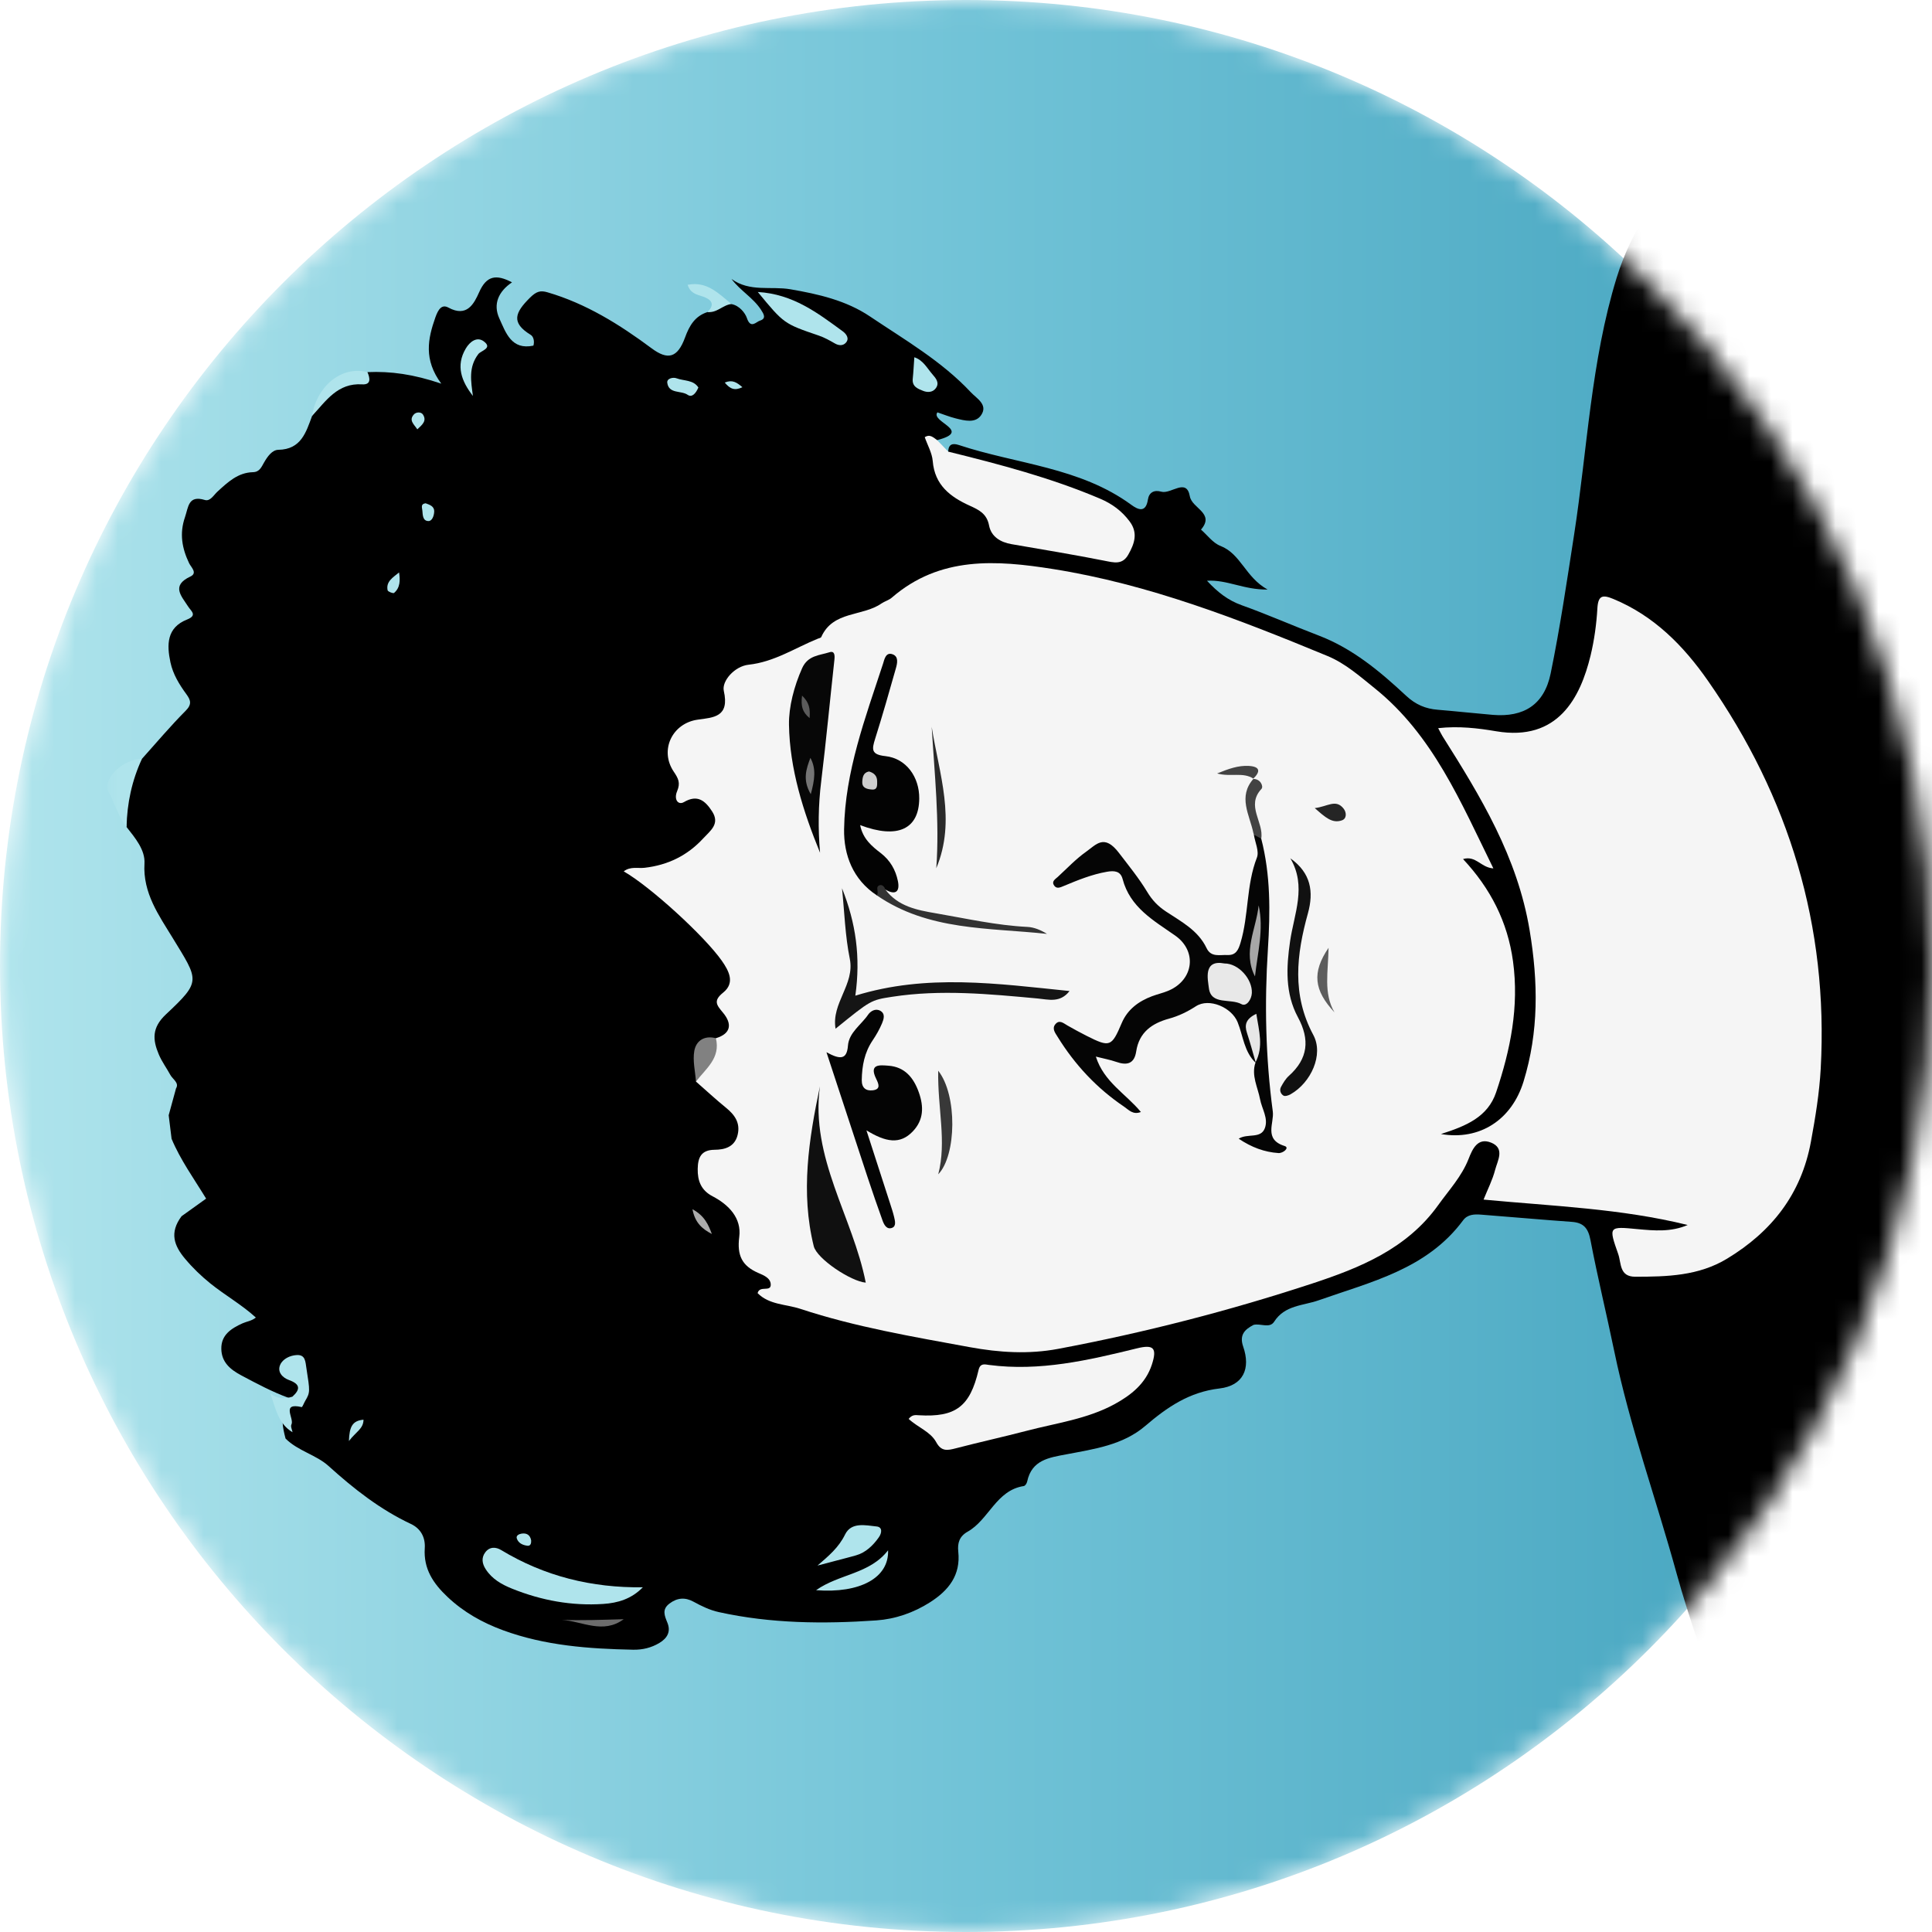 <svg width="90" height="90" viewBox="0 0 90 90" fill="none" xmlns="http://www.w3.org/2000/svg">
<g clip-path="url(#clip0_394_11262)">
<mask id="mask0_394_11262" style="mask-type:luminance" maskUnits="userSpaceOnUse" x="0" y="0" width="90" height="90">
<path d="M45 0C20.147 0 0 20.147 0 45C0 69.853 20.147 90 45 90C69.853 90 90 69.853 90 45C90 20.147 69.853 0 45 0Z" fill="white"/>
</mask>
<g mask="url(#mask0_394_11262)">
<path d="M90 45C90 20.147 69.853 0 45 0C20.147 0 0 20.147 0 45C0 69.853 20.147 90 45 90C69.853 90 90 69.853 90 45Z" fill="url(#paint0_linear_394_11262)"/>
<mask id="mask1_394_11262" style="mask-type:luminance" maskUnits="userSpaceOnUse" x="5" y="0" width="123" height="95">
<path d="M5 0L5 95L128 95V0L5 0Z" fill="white"/>
</mask>
<g mask="url(#mask1_394_11262)">
<path d="M110.928 0.059C107.677 0.531 104.386 0.614 101.127 1.008C96.32 1.588 91.468 1.588 86.659 2.139C85.207 2.307 83.728 2.409 82.427 3.167C80.805 4.114 79.542 5.445 78.53 7.035C77.324 8.93 75.988 10.725 75.31 12.937C74.11 16.844 73.947 20.911 73.328 24.905C72.993 27.068 72.675 29.236 72.235 31.376C71.936 32.827 70.985 33.422 69.538 33.301C68.683 33.228 67.831 33.134 66.976 33.063C66.406 33.019 65.942 32.82 65.507 32.415C64.288 31.28 63.016 30.211 61.431 29.606C60.227 29.147 59.046 28.623 57.833 28.19C57.203 27.963 56.725 27.59 56.226 27.053C57.162 26.995 57.932 27.477 59.05 27.464C58.006 26.884 57.813 25.805 56.85 25.429C56.504 25.296 56.246 24.931 55.947 24.671C56.609 23.902 55.529 23.69 55.427 23.12C55.273 22.238 54.546 23.036 54.095 22.904C53.763 22.808 53.525 22.942 53.475 23.267C53.378 23.91 53.013 23.746 52.701 23.517C50.303 21.76 47.357 21.623 44.668 20.731C44.393 20.64 44.178 20.677 44.174 21.039C44.062 21.604 44.493 21.61 44.839 21.695C46.301 22.055 47.761 22.425 49.177 22.944C50.039 23.261 50.932 23.532 51.702 24.053C52.098 24.322 52.399 24.723 52.167 25.24C51.958 25.701 51.505 25.634 51.112 25.565C50.054 25.381 49.009 25.126 47.945 24.972C47.249 24.872 46.651 24.658 46.358 23.904C46.196 23.49 45.765 23.319 45.374 23.114C44.334 22.57 43.733 21.704 43.656 20.502C45.328 20.073 43.328 19.651 43.669 19.209C43.945 19.302 44.227 19.417 44.519 19.49C44.939 19.594 45.45 19.735 45.715 19.324C46.026 18.84 45.492 18.559 45.223 18.271C43.864 16.82 42.152 15.834 40.526 14.741C39.418 13.996 38.128 13.701 36.821 13.476C35.914 13.32 34.928 13.615 34.076 12.995C34.485 13.543 35.088 13.87 35.451 14.431C35.575 14.622 35.715 14.841 35.398 14.938C35.224 14.992 34.968 15.338 34.793 14.816C34.714 14.581 34.447 14.236 34.078 14.167C33.562 13.853 33.367 14.526 32.957 14.537C32.377 14.726 32.118 15.157 31.912 15.722C31.56 16.681 31.108 16.787 30.349 16.222C28.861 15.115 27.3 14.141 25.505 13.617C25.178 13.522 24.99 13.567 24.681 13.875C24.002 14.552 23.785 15.027 24.721 15.598C24.858 15.681 24.906 15.908 24.848 16.101C23.82 16.319 23.562 15.492 23.261 14.834C22.955 14.165 23.226 13.573 23.851 13.153C23.116 12.766 22.664 12.837 22.321 13.612C22.083 14.147 21.752 14.799 20.889 14.329C20.583 14.162 20.417 14.405 20.284 14.778C19.929 15.783 19.728 16.751 20.557 17.872C19.254 17.431 18.198 17.288 17.117 17.335C17.025 17.413 16.941 17.552 16.832 17.548C15.551 17.506 15.051 18.446 14.539 19.375C14.255 20.14 14.028 20.935 12.968 20.954C12.675 20.959 12.459 21.27 12.301 21.544C12.179 21.753 12.094 21.99 11.783 21.996C11.082 22.013 10.609 22.464 10.131 22.901C9.954 23.062 9.794 23.367 9.543 23.291C8.765 23.055 8.78 23.618 8.616 24.095C8.354 24.855 8.478 25.543 8.81 26.237C8.898 26.423 9.219 26.693 8.867 26.858C7.96 27.283 8.452 27.765 8.762 28.251C8.898 28.467 9.211 28.662 8.716 28.859C7.761 29.236 7.764 30.035 7.941 30.86C8.059 31.408 8.351 31.887 8.681 32.337C8.883 32.614 8.95 32.809 8.646 33.113C7.936 33.825 7.287 34.599 6.614 35.348C5.928 35.711 5.676 36.297 5.705 37.059C5.726 37.557 5.798 38.042 5.897 38.527C6.297 39.036 6.769 39.592 6.73 40.229C6.649 41.6 7.405 42.646 8.028 43.667C9.265 45.696 9.396 45.689 7.726 47.257C7.068 47.876 7.11 48.435 7.394 49.111C7.534 49.449 7.759 49.75 7.936 50.075C8.046 50.278 8.362 50.443 8.199 50.705L7.858 51.952L7.993 53.05C8.406 54.038 9.034 54.904 9.602 55.836L8.458 56.656C7.882 57.425 8.113 58.032 8.618 58.634C8.975 59.062 9.368 59.439 9.799 59.788C10.483 60.34 11.259 60.773 11.919 61.376C11.716 61.54 11.495 61.557 11.302 61.644C10.773 61.882 10.297 62.184 10.31 62.837C10.321 63.452 10.717 63.795 11.254 64.078C11.967 64.457 12.677 64.836 13.434 65.114C13.481 65.131 13.527 65.148 13.573 65.165C13.739 65.15 13.875 65.116 13.976 65.064C13.965 65.073 13.954 65.081 13.943 65.09C13.363 65.517 13.143 65.798 13.169 66.305C13.18 66.5 13.226 66.729 13.302 67.013C13.879 67.593 14.729 67.769 15.309 68.295C16.483 69.356 17.704 70.316 19.14 70.991C19.602 71.208 19.822 71.62 19.787 72.126C19.724 73.084 20.183 73.764 20.841 74.385C21.595 75.1 22.471 75.589 23.429 75.942C25.389 76.663 27.433 76.808 29.492 76.85C29.93 76.858 30.341 76.761 30.721 76.532C31.088 76.311 31.256 76.005 31.092 75.598C30.959 75.266 30.823 74.974 31.188 74.699C31.549 74.426 31.916 74.4 32.305 74.613C32.684 74.821 33.073 75.009 33.495 75.1C35.914 75.633 38.366 75.654 40.819 75.485C41.706 75.423 42.557 75.13 43.328 74.638C44.192 74.086 44.758 73.378 44.64 72.28C44.598 71.877 44.692 71.568 45.077 71.351C46.065 70.796 46.404 69.423 47.691 69.226C47.765 69.213 47.833 69.097 47.851 69.01C48.065 68.009 48.869 67.901 49.673 67.749C50.967 67.502 52.307 67.32 53.355 66.422C54.373 65.551 55.4 64.845 56.81 64.68C57.916 64.549 58.27 63.756 57.912 62.729C57.724 62.184 57.984 61.932 58.395 61.718C58.714 61.635 59.144 61.898 59.354 61.571C59.851 60.795 60.697 60.828 61.418 60.576C63.872 59.71 66.471 59.123 68.157 56.847C68.366 56.563 68.692 56.559 69 56.583C70.408 56.691 71.813 56.819 73.221 56.919C73.772 56.958 73.986 57.218 74.091 57.77C74.421 59.5 74.84 61.213 75.197 62.939C75.925 66.457 77.151 69.833 78.1 73.287C78.672 75.37 79.428 77.398 80.071 79.46C81.223 83.154 83.892 85.357 87.264 86.803C92.974 89.251 98.873 91.141 104.853 92.807C107.942 93.669 111.183 93.416 114.241 94.375C116.073 94.951 117.955 95.139 119.87 94.897C120.127 94.864 120.63 94.86 120.552 94.685C120.221 93.929 121.004 93.203 120.386 92.447C121.087 92.521 121.609 92.671 122.082 92.959C122.713 93.344 123.43 93.35 124.125 93.435C124.372 93.465 124.705 93.415 124.779 93.207C124.844 93.028 124.709 92.709 124.563 92.54C124.224 92.146 123.826 91.806 123.45 91.443C123.234 91.198 122.927 91.159 122.639 91.066C122.576 91.046 122.512 91.025 122.449 91.005C122.845 91.105 123.249 91.187 123.66 91.239C124.375 91.282 124.901 91.96 125.64 91.878C126.127 91.824 126.906 92.272 127.03 91.685C127.148 91.128 126.444 90.691 125.898 90.39C125.054 89.922 124.09 89.825 123.201 89.504C122.35 89.197 121.365 89.207 120.691 88.465C120.657 88.384 120.379 88.313 120.68 88.216C122.571 88.712 124.458 89.227 126.626 89.331C126.04 88.451 125.293 88.266 124.702 87.865C124.493 87.724 124.088 87.689 124.259 87.302C124.418 86.948 124.698 87.044 125.032 87.152C125.813 87.406 126.61 87.728 127.669 87.397C126.517 86.604 125.516 85.915 124.516 85.225C125.336 85.441 126.128 85.66 127.12 85.404C126.191 84.657 125.378 84.003 124.453 83.258C125.288 83.401 125.975 83.821 126.949 83.535C126.095 82.855 125.533 82.113 124.93 81.407C124.875 81.279 124.783 81.203 124.681 81.151C124.879 81.171 125.107 81.088 125.293 81.225C126.136 81.673 126.993 82.028 128.001 81.772C127.139 80.007 126.101 78.546 124.042 78.266C124.012 78.262 123.983 78.251 123.951 78.247C123.269 78.149 123.03 77.701 122.954 77.002C124.197 77.209 125.338 77.71 126.613 77.326C126.25 76.817 125.81 76.601 125.439 76.297C125.159 76.068 124.711 76.068 124.584 75.529C124.374 74.632 123.992 76.074 123.651 75.531C123.583 75.423 123.387 75.384 123.242 75.342C122.316 75.072 122.346 73.985 121.398 73.43C122.182 73.389 122.683 73.413 123.174 73.556C123.798 73.738 124.44 73.727 125.08 73.779C125.714 73.829 125.693 73.268 125.939 72.995C126.226 72.674 125.752 72.425 125.577 72.274C125.236 71.984 124.783 71.832 124.377 71.617C124.195 71.518 123.845 71.561 123.992 71.171C124.018 71.002 123.953 70.935 123.784 70.983C123.334 71.098 122.921 71.097 122.466 70.887C121.492 70.439 120.488 70.062 119.483 69.688C118.81 69.438 118.305 68.988 117.609 68.299C121.102 69.436 124.383 70.307 127.839 71.202C127.225 70.184 126.41 69.868 125.511 69.686C125.299 69.148 124.775 69.07 124.328 68.882C124.099 68.707 123.852 68.588 123.598 68.499C123.885 68.561 124.182 68.557 124.49 68.347C124.506 68.308 124.523 68.269 124.539 68.228C124.311 67.479 123.668 67.175 123.07 66.803C122.23 66.281 121.26 66.028 120.248 65.54C121.159 65.35 121.944 65.646 122.801 65.192C120.925 64.444 119.009 64.117 117.459 62.952C118.608 63.071 119.704 63.32 120.783 63.634C122.7 64.193 122.792 64.215 124.045 63.791C122.98 63.147 121.749 63.033 120.683 62.447C122.447 62.302 124.06 63.676 125.931 62.905C124.812 61.826 123.069 62.041 121.988 60.756C123.12 61.014 124.106 61.525 125.201 61.389C125.434 61.361 125.784 61.456 125.846 61.185C125.928 60.826 125.537 60.774 125.297 60.693C124.256 60.334 123.209 59.985 122.152 59.667C121.728 59.539 121.789 59.271 121.817 58.95C121.852 58.556 122.108 58.61 122.346 58.653C122.676 58.71 122.98 58.714 123.279 58.458C122.825 58.019 122.263 57.911 121.795 57.633C121.671 57.499 121.518 57.425 121.419 57.386C121.504 57.412 121.642 57.443 121.789 57.393C122.809 57.572 123.771 58.242 124.869 57.824C124.855 57.445 124.403 57.471 124.375 57.15C124.726 57.033 125.03 57.185 125.343 57.289C125.585 57.369 125.898 57.416 126.033 57.213C126.208 56.955 125.902 56.775 125.732 56.622C125.12 56.081 124.777 55.266 123.942 54.913C124.538 54.954 125.072 55.273 125.633 54.961C125.548 54.553 125.201 54.244 124.995 54.092C124.311 53.585 124.09 52.535 123.085 52.433C122.798 52.197 122.075 52.698 122.139 51.866C121.986 50.794 122.711 49.601 121.516 48.684C121.813 48.593 121.94 48.576 122.044 48.518C122.263 48.396 122.687 48.483 122.654 48.099C122.63 47.809 122.281 47.727 122.058 47.569C121.795 47.385 121.367 47.545 121.209 47.155C121.598 46.896 122.121 46.935 122.44 46.612C119.806 45.808 117.113 45.672 114.222 45.503C114.847 45.167 115.308 45.219 115.758 45.198C117.38 45.122 119.006 45.08 120.624 44.962C122.003 44.862 122.051 44.734 121.813 43.398C121.728 42.915 121.376 42.742 121.03 42.577C120.433 42.295 120.009 41.892 119.837 41.23C120.514 41.102 121.387 41.355 121.728 40.758C122.036 40.221 121.146 39.911 120.888 39.46C121.065 39.212 121.26 39.296 121.43 39.303C122.289 39.341 123.148 39.4 123.998 39.231C124.551 39.121 124.733 38.939 124.6 38.218C124.366 36.933 123.456 36.173 122.799 35.207C122.37 34.574 121.815 34.287 121.048 34.206C118.941 33.983 116.814 33.751 115.373 31.802C116.055 32.011 116.731 32.288 117.422 32.244C118.458 32.179 119.452 32.104 120.477 32.476C120.794 32.591 121.787 32.597 121.52 31.579C121.457 31.339 121.544 31.265 121.782 31.229C122.344 31.144 122.036 30.915 121.835 30.737C121.623 30.548 121.393 30.38 121.161 30.195C121.411 29.986 121.693 30.288 121.878 30.042C121.797 29.726 121.478 29.676 121.282 29.492C121.203 29.416 121.078 29.306 121.091 29.234C121.122 29.048 121.605 29.405 121.45 28.994C121.376 28.801 121.043 28.725 120.884 28.545C120.549 28.16 120.132 27.857 120.563 27.177C120.963 26.544 120.582 26.057 119.83 25.832C118.895 25.55 117.97 25.334 116.982 25.466C116.475 25.533 116.276 25.219 116.315 24.72C116.361 24.144 116.694 24.099 117.135 24.235C117.395 24.315 117.645 24.448 117.911 24.484C118.069 24.506 118.32 24.463 118.377 24.262C118.442 24.032 118.202 23.934 118.047 23.896C117.693 23.809 117.323 23.793 116.96 23.729C116.401 23.635 115.795 23.729 115.304 23.332C115.179 22.932 114.884 22.652 114.504 22.604C113.607 22.485 112.825 22.05 111.973 21.749C112.477 21.717 112.912 21.522 113.317 21.249C114.165 21.234 115.013 21.221 115.861 21.201C116.029 21.195 116.34 21.284 116.322 21.067C116.244 20.094 116.849 20.432 117.365 20.4C117.846 20.37 118.315 20.125 118.788 19.975C118.593 19.664 118.694 19.204 118.298 18.996C118.086 18.86 118.049 18.62 117.953 18.416C117.474 18.048 116.987 18.683 116.508 18.403C115.732 17.522 115.732 17.522 116.661 17.166C116.762 17.125 117.028 17.194 116.827 16.943C116.674 16.748 116.197 16.876 116.272 16.469C116.372 15.928 116.001 15.893 115.679 15.876C115.081 15.845 114.525 15.724 113.887 15.302C115.074 15.492 116.103 15.393 117.127 15.17C118.263 14.925 118.35 14.741 118.156 13.612C118.047 12.969 117.393 13.348 117.181 12.895C117.564 12.727 117.959 12.588 118.322 12.391C118.892 12.083 118.947 11.536 118.414 11.17C117.957 10.855 117.435 10.635 116.93 10.368C117.155 10.132 117.625 10.134 117.505 9.573C117.415 9.153 117.015 8.999 116.858 8.629C117.249 8.547 117.553 8.452 117.905 8.465C118.875 8.499 119.037 8.124 118.624 7.226C118.405 6.747 117.903 6.726 117.496 6.386C118.073 6.297 118.527 6.234 118.98 6.158C119.38 6.091 119.986 6.216 120.023 5.668C120.062 5.09 119.542 4.887 119.002 4.857C118.945 4.854 118.892 4.744 118.844 4.692C118.96 4.454 119.188 4.555 119.334 4.464C119.527 4.341 119.874 4.419 119.902 4.09C119.929 3.771 119.704 3.639 119.433 3.498C118.851 3.189 118.329 2.812 117.594 2.931C117.299 2.977 116.895 2.827 116.648 2.628C115.828 1.965 114.962 1.491 113.872 1.582C113.531 1.61 113.387 1.341 113.437 1.118C113.647 0.161 113.044 0.155 112.385 0.053C111.887 -0.025 111.408 -0.012 110.928 0.059ZM14.115 64.377C14.222 64.514 14.242 64.654 14.196 64.784C14.214 64.672 14.188 64.538 14.115 64.377ZM120.851 90.518C120.313 90.355 119.776 90.189 119.245 90.005C119.784 90.16 120.316 90.342 120.851 90.518ZM123.172 68.382C122.967 68.336 122.763 68.3 122.563 68.267C122.763 68.261 122.965 68.319 123.172 68.382Z" fill="black"/>
<path d="M44.173 21.039C46.575 21.632 48.964 22.259 51.252 23.233C51.806 23.469 52.258 23.802 52.619 24.285C53.027 24.825 52.848 25.327 52.562 25.834C52.286 26.326 51.891 26.207 51.445 26.12C50.009 25.836 48.564 25.598 47.121 25.349C46.603 25.26 46.175 25 46.075 24.482C45.968 23.922 45.598 23.75 45.167 23.554C44.269 23.146 43.541 22.598 43.45 21.477C43.419 21.1 43.207 20.738 43.078 20.366C43.333 20.203 43.484 20.391 43.655 20.502C43.827 20.68 44 20.859 44.173 21.039Z" fill="#F5F5F5"/>
<path d="M6.613 35.349C6.145 36.355 5.918 37.418 5.896 38.527C5.514 38.05 5.362 37.448 5.068 36.919C4.729 36.305 5.715 35.36 6.613 35.349Z" fill="#AFE4EC"/>
<path d="M17.118 17.335C17.239 17.617 17.297 17.931 16.871 17.905C15.726 17.831 15.186 18.677 14.539 19.375C14.727 18.067 15.857 17.012 17.118 17.335Z" fill="#AFE4EC"/>
<path d="M34.077 14.162C33.676 14.201 33.39 14.595 32.957 14.532C33.344 14.164 33.106 13.938 32.754 13.819C32.459 13.72 32.164 13.674 32.031 13.267C32.944 13.085 33.486 13.687 34.077 14.162Z" fill="#AFE4EC"/>
<path d="M33.346 48.365C34.076 48.146 34.1 47.679 33.681 47.176C33.381 46.816 33.211 46.622 33.691 46.236C34.251 45.785 33.958 45.233 33.623 44.753C32.811 43.6 30.286 41.294 29.055 40.592C29.364 40.35 29.718 40.46 30.026 40.425C31.112 40.3 32.024 39.856 32.764 39.05C33.088 38.697 33.552 38.383 33.173 37.798C32.854 37.305 32.494 36.993 31.86 37.365C31.597 37.519 31.377 37.25 31.543 36.856C31.707 36.468 31.597 36.261 31.387 35.949C30.706 34.942 31.322 33.684 32.511 33.523C33.245 33.422 33.993 33.402 33.718 32.185C33.615 31.726 34.22 31.035 34.872 30.965C36.065 30.836 37.033 30.186 38.096 29.753C38.153 29.731 38.24 29.716 38.258 29.673C38.806 28.447 40.179 28.728 41.06 28.113C41.212 28.009 41.405 27.96 41.541 27.843C43.785 25.898 46.417 26.09 49.055 26.508C53.512 27.214 57.691 28.843 61.838 30.558C62.673 30.903 63.346 31.505 64.041 32.063C66.754 34.245 68.045 37.359 69.567 40.454C68.972 40.412 68.762 39.843 68.154 40.018C69.437 41.393 70.231 42.944 70.482 44.781C70.771 46.899 70.362 48.906 69.695 50.884C69.306 52.036 68.301 52.452 67.125 52.828C68.937 53.138 70.423 52.164 70.972 50.383C71.685 48.064 71.658 45.751 71.256 43.336C70.686 39.917 68.978 37.11 67.197 34.294C67.136 34.197 67.088 34.091 66.996 33.92C67.958 33.815 68.843 33.92 69.698 34.065C72.578 34.552 73.619 32.499 74.095 30.537C74.268 29.82 74.369 29.077 74.412 28.34C74.447 27.728 74.661 27.698 75.149 27.899C77.044 28.68 78.423 30.078 79.564 31.715C83.344 37.133 85.179 43.141 84.816 49.786C84.753 50.927 84.567 52.055 84.36 53.182C83.91 55.635 82.526 57.379 80.452 58.635C79.127 59.438 77.656 59.475 76.174 59.475C75.429 59.475 75.531 58.841 75.383 58.42C74.926 57.123 74.939 57.128 76.283 57.257C77.061 57.329 77.842 57.4 78.618 57.065C75.516 56.298 72.338 56.187 69.11 55.882C69.304 55.397 69.529 54.962 69.648 54.499C69.761 54.067 70.119 53.493 69.459 53.227C68.828 52.974 68.587 53.541 68.412 53.987C68.087 54.813 67.497 55.44 66.996 56.14C65.538 58.176 63.352 59.059 61.142 59.787C57.263 61.063 53.307 62.08 49.291 62.836C47.914 63.094 46.553 63.008 45.176 62.756C42.52 62.267 39.86 61.821 37.285 60.972C36.611 60.749 35.84 60.79 35.292 60.24C35.386 59.858 35.919 60.214 35.904 59.831C35.892 59.527 35.562 59.402 35.322 59.298C34.566 58.969 34.327 58.481 34.437 57.621C34.551 56.744 33.949 56.121 33.195 55.728C32.657 55.447 32.492 55.005 32.502 54.449C32.511 53.931 32.655 53.567 33.287 53.561C33.752 53.558 34.221 53.437 34.36 52.872C34.498 52.313 34.229 51.934 33.814 51.598C33.337 51.211 32.885 50.789 32.422 50.385C32.669 49.684 32.725 48.893 33.346 48.365Z" fill="#F5F5F5"/>
<path d="M42.328 66.098C42.5 65.884 42.654 65.921 42.802 65.928C44.514 66.029 45.187 65.529 45.585 63.82C45.663 63.489 45.873 63.556 46.074 63.584C48.433 63.894 50.7 63.368 52.964 62.811C53.742 62.62 53.912 62.792 53.657 63.573C53.371 64.448 52.697 64.985 51.932 65.405C50.649 66.107 49.204 66.291 47.816 66.655C46.721 66.941 45.615 67.184 44.52 67.469C44.14 67.567 43.854 67.629 43.613 67.183C43.344 66.69 42.763 66.501 42.328 66.098Z" fill="#F4F4F4"/>
<path d="M29.946 73.942C29.413 74.488 28.779 74.674 28.099 74.718C26.636 74.815 25.227 74.557 23.869 74.012C23.38 73.817 22.923 73.563 22.625 73.098C22.462 72.846 22.414 72.574 22.601 72.32C22.801 72.045 23.096 72.056 23.345 72.207C25.369 73.431 27.566 73.972 29.946 73.942Z" fill="#AFE4EC"/>
<path d="M35.301 13.602C36.951 13.699 38.095 14.585 39.255 15.431C39.398 15.535 39.601 15.758 39.395 15.975C39.264 16.112 39.072 16.105 38.888 15.997C38.65 15.86 38.407 15.724 38.149 15.635C36.521 15.079 36.521 15.083 35.301 13.602Z" fill="#AFE4EC"/>
<path d="M13.628 66.719C12.959 66.325 12.839 65.606 12.59 64.906C12.924 65.177 13.268 65.173 13.622 65.062C14.015 64.707 13.972 64.471 13.46 64.287C13.158 64.177 12.903 63.91 13.054 63.573C13.178 63.297 13.513 63.142 13.816 63.124C14.234 63.098 14.225 63.432 14.277 63.757C14.439 64.802 14.455 64.861 14.221 65.253C14.16 65.355 14.085 65.556 14.053 65.548C13.069 65.318 13.72 66.087 13.576 66.358C13.528 66.447 13.605 66.598 13.628 66.719Z" fill="#AFE4EC"/>
<path d="M38.082 72.93C38.596 72.484 39.065 72.101 39.367 71.482C39.656 70.894 40.316 71.053 40.838 71.109C41.114 71.137 41.085 71.408 40.939 71.614C40.668 72.001 40.318 72.33 39.877 72.454C39.284 72.621 38.683 72.766 38.082 72.93Z" fill="#AFE4EC"/>
<path d="M38.016 74.077C39.099 73.313 40.508 73.332 41.37 72.219C41.417 73.503 40.062 74.233 38.016 74.077Z" fill="#AFE4EC"/>
<path d="M33.348 48.363C33.577 49.287 32.882 49.781 32.421 50.383C32.386 49.905 32.262 49.413 32.343 48.956C32.428 48.477 32.815 48.224 33.348 48.363Z" fill="#818181"/>
<path d="M22.03 18.445C21.499 17.76 21.221 17.041 21.698 16.235C21.886 15.917 22.218 15.664 22.537 15.902C22.967 16.223 22.402 16.335 22.283 16.493C21.813 17.111 21.942 17.765 22.03 18.445Z" fill="#AFE4EC"/>
<path d="M42.593 16.643C43.006 16.777 43.187 17.152 43.441 17.442C43.599 17.624 43.782 17.836 43.59 18.09C43.445 18.284 43.207 18.289 43.004 18.209C42.757 18.111 42.481 18.011 42.519 17.643C42.553 17.318 42.567 16.989 42.593 16.643Z" fill="#AFE4EC"/>
<path d="M29.055 75.428C28.093 76.141 27.132 75.526 26.172 75.46C27.132 75.493 28.095 75.456 29.055 75.428Z" fill="#6C6C6C"/>
<path d="M32.533 18.051C32.42 18.32 32.238 18.534 32.035 18.393C31.724 18.179 31.158 18.361 31.084 17.833C31.055 17.625 31.36 17.562 31.515 17.622C31.856 17.752 32.301 17.687 32.533 18.051Z" fill="#AFE4EC"/>
<path d="M18.59 26.666C18.645 27.027 18.647 27.376 18.357 27.621C18.315 27.657 18.072 27.562 18.057 27.499C17.97 27.088 18.308 26.9 18.59 26.666Z" fill="#AFE4EC"/>
<path d="M33.161 57.484C32.73 57.258 32.376 56.974 32.258 56.331C32.824 56.635 33.001 57.057 33.161 57.484Z" fill="#ABABAB"/>
<path d="M19.44 20C19.289 19.768 19.027 19.58 19.284 19.302C19.383 19.192 19.613 19.177 19.7 19.307C19.899 19.608 19.663 19.792 19.44 20Z" fill="#AFE4EC"/>
<path d="M24.744 71.759C24.751 71.891 24.718 72.025 24.567 72.006C24.355 71.98 24.147 71.889 24.075 71.668C24.03 71.534 24.171 71.464 24.29 71.443C24.534 71.404 24.696 71.501 24.744 71.759Z" fill="#AFE4EC"/>
<path d="M16.254 67.129C16.276 66.443 16.427 66.181 16.934 66.135C16.927 66.562 16.595 66.683 16.254 67.129Z" fill="#AFE4EC"/>
<path d="M19.828 23.445C20.02 23.517 20.244 23.581 20.226 23.85C20.215 24.028 20.132 24.275 19.959 24.273C19.693 24.27 19.693 23.998 19.675 23.783C19.662 23.64 19.583 23.476 19.828 23.445Z" fill="#AFE4EC"/>
<path d="M34.584 18.038C34.226 18.207 34.016 18.127 33.762 17.821C34.117 17.676 34.317 17.808 34.584 18.038Z" fill="#AFE4EC"/>
<path d="M58.752 39.063C59.191 40.76 59.175 42.478 59.064 44.212C58.902 46.738 58.955 49.267 59.292 51.778C59.364 52.315 58.856 53.077 59.842 53.385C60.091 53.463 59.77 53.729 59.554 53.714C58.905 53.67 58.31 53.452 57.703 53.045C58.115 52.783 58.732 53.066 58.922 52.553C59.093 52.092 58.784 51.658 58.699 51.208C58.592 50.645 58.284 50.106 58.483 49.503C58.59 49.272 58.588 49.031 58.57 48.785C58.592 49.034 58.585 49.28 58.502 49.517C57.954 49.005 57.912 48.256 57.652 47.615C57.377 46.933 56.33 46.472 55.709 46.876C55.316 47.13 54.909 47.329 54.461 47.452C53.667 47.669 53.066 48.083 52.929 48.977C52.841 49.566 52.491 49.64 51.995 49.465C51.713 49.367 51.416 49.315 51.049 49.22C51.425 50.407 52.45 50.955 53.147 51.801C52.774 51.947 52.581 51.699 52.367 51.555C51.099 50.701 50.074 49.605 49.268 48.3C49.16 48.124 48.99 47.918 49.163 47.712C49.353 47.483 49.545 47.669 49.729 47.773C50.022 47.938 50.315 48.102 50.616 48.252C51.707 48.802 51.783 48.767 52.256 47.654C52.527 47.019 53.042 46.643 53.667 46.407C53.925 46.311 54.197 46.251 54.45 46.142C55.611 45.635 55.775 44.303 54.741 43.58C53.735 42.876 52.644 42.274 52.295 40.947C52.196 40.572 51.906 40.55 51.56 40.611C50.859 40.734 50.209 40.999 49.56 41.27C49.375 41.349 49.202 41.428 49.086 41.22C48.99 41.048 49.169 40.947 49.276 40.849C49.707 40.453 50.113 40.02 50.586 39.684C51.066 39.344 51.438 38.829 52.127 39.734C52.574 40.319 53.055 40.908 53.442 41.549C53.672 41.932 53.939 42.212 54.314 42.461C55.021 42.931 55.81 43.333 56.207 44.167C56.415 44.607 56.824 44.472 57.18 44.488C57.575 44.507 57.689 44.245 57.786 43.925C58.177 42.63 58.05 41.235 58.551 39.952C58.666 39.66 58.467 39.245 58.411 38.889C58.62 38.764 58.666 38.956 58.752 39.063Z" fill="#050505"/>
<path d="M40.838 41.703C39.736 40.977 39.301 39.827 39.321 38.629C39.363 35.944 40.311 33.438 41.135 30.919C41.197 30.729 41.257 30.356 41.588 30.482C41.872 30.59 41.798 30.907 41.732 31.138C41.422 32.236 41.109 33.332 40.766 34.419C40.613 34.907 40.573 35.151 41.245 35.223C42.219 35.329 42.831 36.2 42.822 37.2C42.81 38.623 41.821 39.1 40.069 38.437C40.195 39.078 40.617 39.424 41.028 39.739C41.47 40.08 41.719 40.522 41.826 41.036C41.931 41.534 41.721 41.72 41.244 41.439C41.139 41.573 41.096 41.811 40.838 41.703Z" fill="#030303"/>
<path d="M40.362 52.656C40.791 53.98 41.13 55.028 41.468 56.076C41.534 56.28 41.602 56.485 41.652 56.695C41.694 56.871 41.755 57.114 41.567 57.193C41.313 57.298 41.186 57.062 41.112 56.856C40.872 56.189 40.64 55.52 40.417 54.846C39.8 52.981 39.188 51.112 38.5 49.018C39.16 49.379 39.451 49.351 39.501 48.71C39.549 48.097 40.117 47.742 40.443 47.264C40.555 47.101 40.788 46.96 41.011 47.088C41.252 47.227 41.167 47.48 41.09 47.667C40.972 47.948 40.819 48.217 40.649 48.468C40.271 49.029 40.155 49.648 40.144 50.311C40.139 50.692 40.351 50.826 40.655 50.791C41.049 50.746 40.926 50.482 40.813 50.25C40.467 49.542 41.009 49.618 41.381 49.644C42.15 49.698 42.563 50.205 42.806 50.896C43.036 51.554 43.031 52.171 42.522 52.704C41.925 53.33 41.263 53.206 40.362 52.656Z" fill="#040404"/>
<path d="M38.196 50.604C37.742 53.941 39.729 56.683 40.33 59.75C39.641 59.696 38.054 58.641 37.908 58.054C37.29 55.555 37.674 53.078 38.196 50.604Z" fill="#101010"/>
<path d="M38.201 39.723C37.414 37.798 36.786 35.814 36.754 33.757C36.742 32.93 36.989 31.974 37.366 31.127C37.636 30.525 38.172 30.534 38.636 30.385C38.891 30.303 38.891 30.539 38.869 30.744C38.662 32.63 38.485 34.517 38.255 36.399C38.118 37.508 38.105 38.606 38.201 39.723Z" fill="#070707"/>
<path d="M39.224 41.379C39.869 42.989 40.098 44.591 39.845 46.382C43.167 45.354 46.463 45.822 49.823 46.166C49.382 46.735 48.833 46.558 48.345 46.514C46.085 46.306 43.827 46.084 41.561 46.434C40.56 46.588 40.562 46.593 38.923 47.922C38.721 46.727 39.828 45.858 39.587 44.667C39.368 43.589 39.338 42.477 39.224 41.379Z" fill="#151515"/>
<path d="M60.109 39.983C61.069 40.664 61.207 41.54 60.927 42.55C60.396 44.46 60.171 46.335 61.179 48.213C61.672 49.129 61.071 50.437 60.118 50.977C60.024 51.031 59.865 51.081 59.791 51.039C59.659 50.962 59.591 50.788 59.672 50.637C59.773 50.45 59.887 50.255 60.044 50.115C60.934 49.316 61.028 48.434 60.462 47.386C59.863 46.277 59.92 45.064 60.096 43.856C60.282 42.571 60.881 41.291 60.109 39.983Z" fill="#111111"/>
<path d="M40.836 41.702C40.978 41.574 40.742 41.308 40.983 41.236C41.103 41.2 41.203 41.312 41.245 41.44C41.831 42.224 42.718 42.395 43.586 42.543C45.006 42.787 46.414 43.108 47.861 43.179C48.176 43.194 48.486 43.327 48.773 43.504C46.056 43.21 43.245 43.368 40.836 41.702Z" fill="#333333"/>
<path d="M43.402 33.858C43.747 36.044 44.551 38.212 43.616 40.445C43.775 38.242 43.531 36.052 43.402 33.858Z" fill="#2A2A2A"/>
<path d="M43.705 49.878C44.606 51.015 44.556 53.832 43.707 54.703C44.107 53.17 43.673 51.641 43.705 49.878Z" fill="#383838"/>
<path d="M62.166 47.16C61.208 46.133 61.106 45.302 61.89 44.151C61.873 45.278 61.643 46.263 62.166 47.16Z" fill="#5D5D5D"/>
<path d="M58.753 39.066C58.639 39.007 58.526 38.946 58.412 38.886C58.403 38.856 58.392 38.829 58.386 38.799C58.211 37.957 57.653 37.114 58.394 36.276L58.372 36.287C58.714 36.269 58.871 36.635 58.764 36.75C58.027 37.539 58.884 38.303 58.753 39.066Z" fill="#434343"/>
<path d="M61.246 37.644C61.84 37.577 62.225 37.205 62.59 37.668C62.737 37.855 62.736 38.136 62.514 38.214C62.061 38.374 61.74 38.078 61.246 37.644Z" fill="#252525"/>
<path d="M58.391 36.272C57.901 35.953 57.326 36.205 56.699 36.031C57.237 35.811 57.684 35.654 58.166 35.679C58.696 35.707 58.738 35.934 58.371 36.285L58.391 36.272Z" fill="#434343"/>
<path d="M57.039 44.882C57.69 44.878 58.346 45.604 58.316 46.26C58.302 46.559 58.066 46.907 57.832 46.777C57.321 46.494 56.407 46.84 56.313 46.019C56.267 45.632 56.038 44.687 57.039 44.882Z" fill="#E8E8E8"/>
<path d="M58.462 45.484C57.876 44.347 58.519 43.277 58.633 42.177C58.882 43.296 58.582 44.385 58.462 45.484Z" fill="#A7A7A7"/>
<path d="M58.503 49.52C58.366 49.05 58.241 48.578 58.088 48.113C57.964 47.736 58.038 47.461 58.525 47.227C58.645 48.022 58.875 48.752 58.479 49.503C58.484 49.505 58.503 49.52 58.503 49.52Z" fill="#E7E7E7"/>
<path d="M40.482 35.938C40.716 36.005 40.861 36.142 40.861 36.395C40.861 36.575 40.887 36.805 40.613 36.779C40.408 36.761 40.156 36.722 40.168 36.424C40.178 36.214 40.209 35.988 40.482 35.938Z" fill="#CDCDCD"/>
<path d="M37.769 36.996C37.369 36.316 37.564 35.811 37.751 35.304C38.027 35.813 37.953 36.318 37.769 36.996Z" fill="#757575"/>
<path d="M37.714 33.453C37.367 33.163 37.304 32.886 37.363 32.404C37.691 32.721 37.75 32.998 37.714 33.453Z" fill="#5B5B5B"/>
</g>
</g>
</g>
<defs>
<linearGradient id="paint0_linear_394_11262" x1="0" y1="45" x2="90" y2="45" gradientUnits="userSpaceOnUse">
<stop stop-color="#AFE4EC"/>
<stop offset="0.5" stop-color="#71C3D7"/>
<stop offset="1" stop-color="#3FA0BC"/>
</linearGradient>
<clipPath id="clip0_394_11262">
<rect width="90" height="90" fill="white" transform="matrix(0 -1 1 0 0 90)"/>
</clipPath>
</defs>
</svg>
